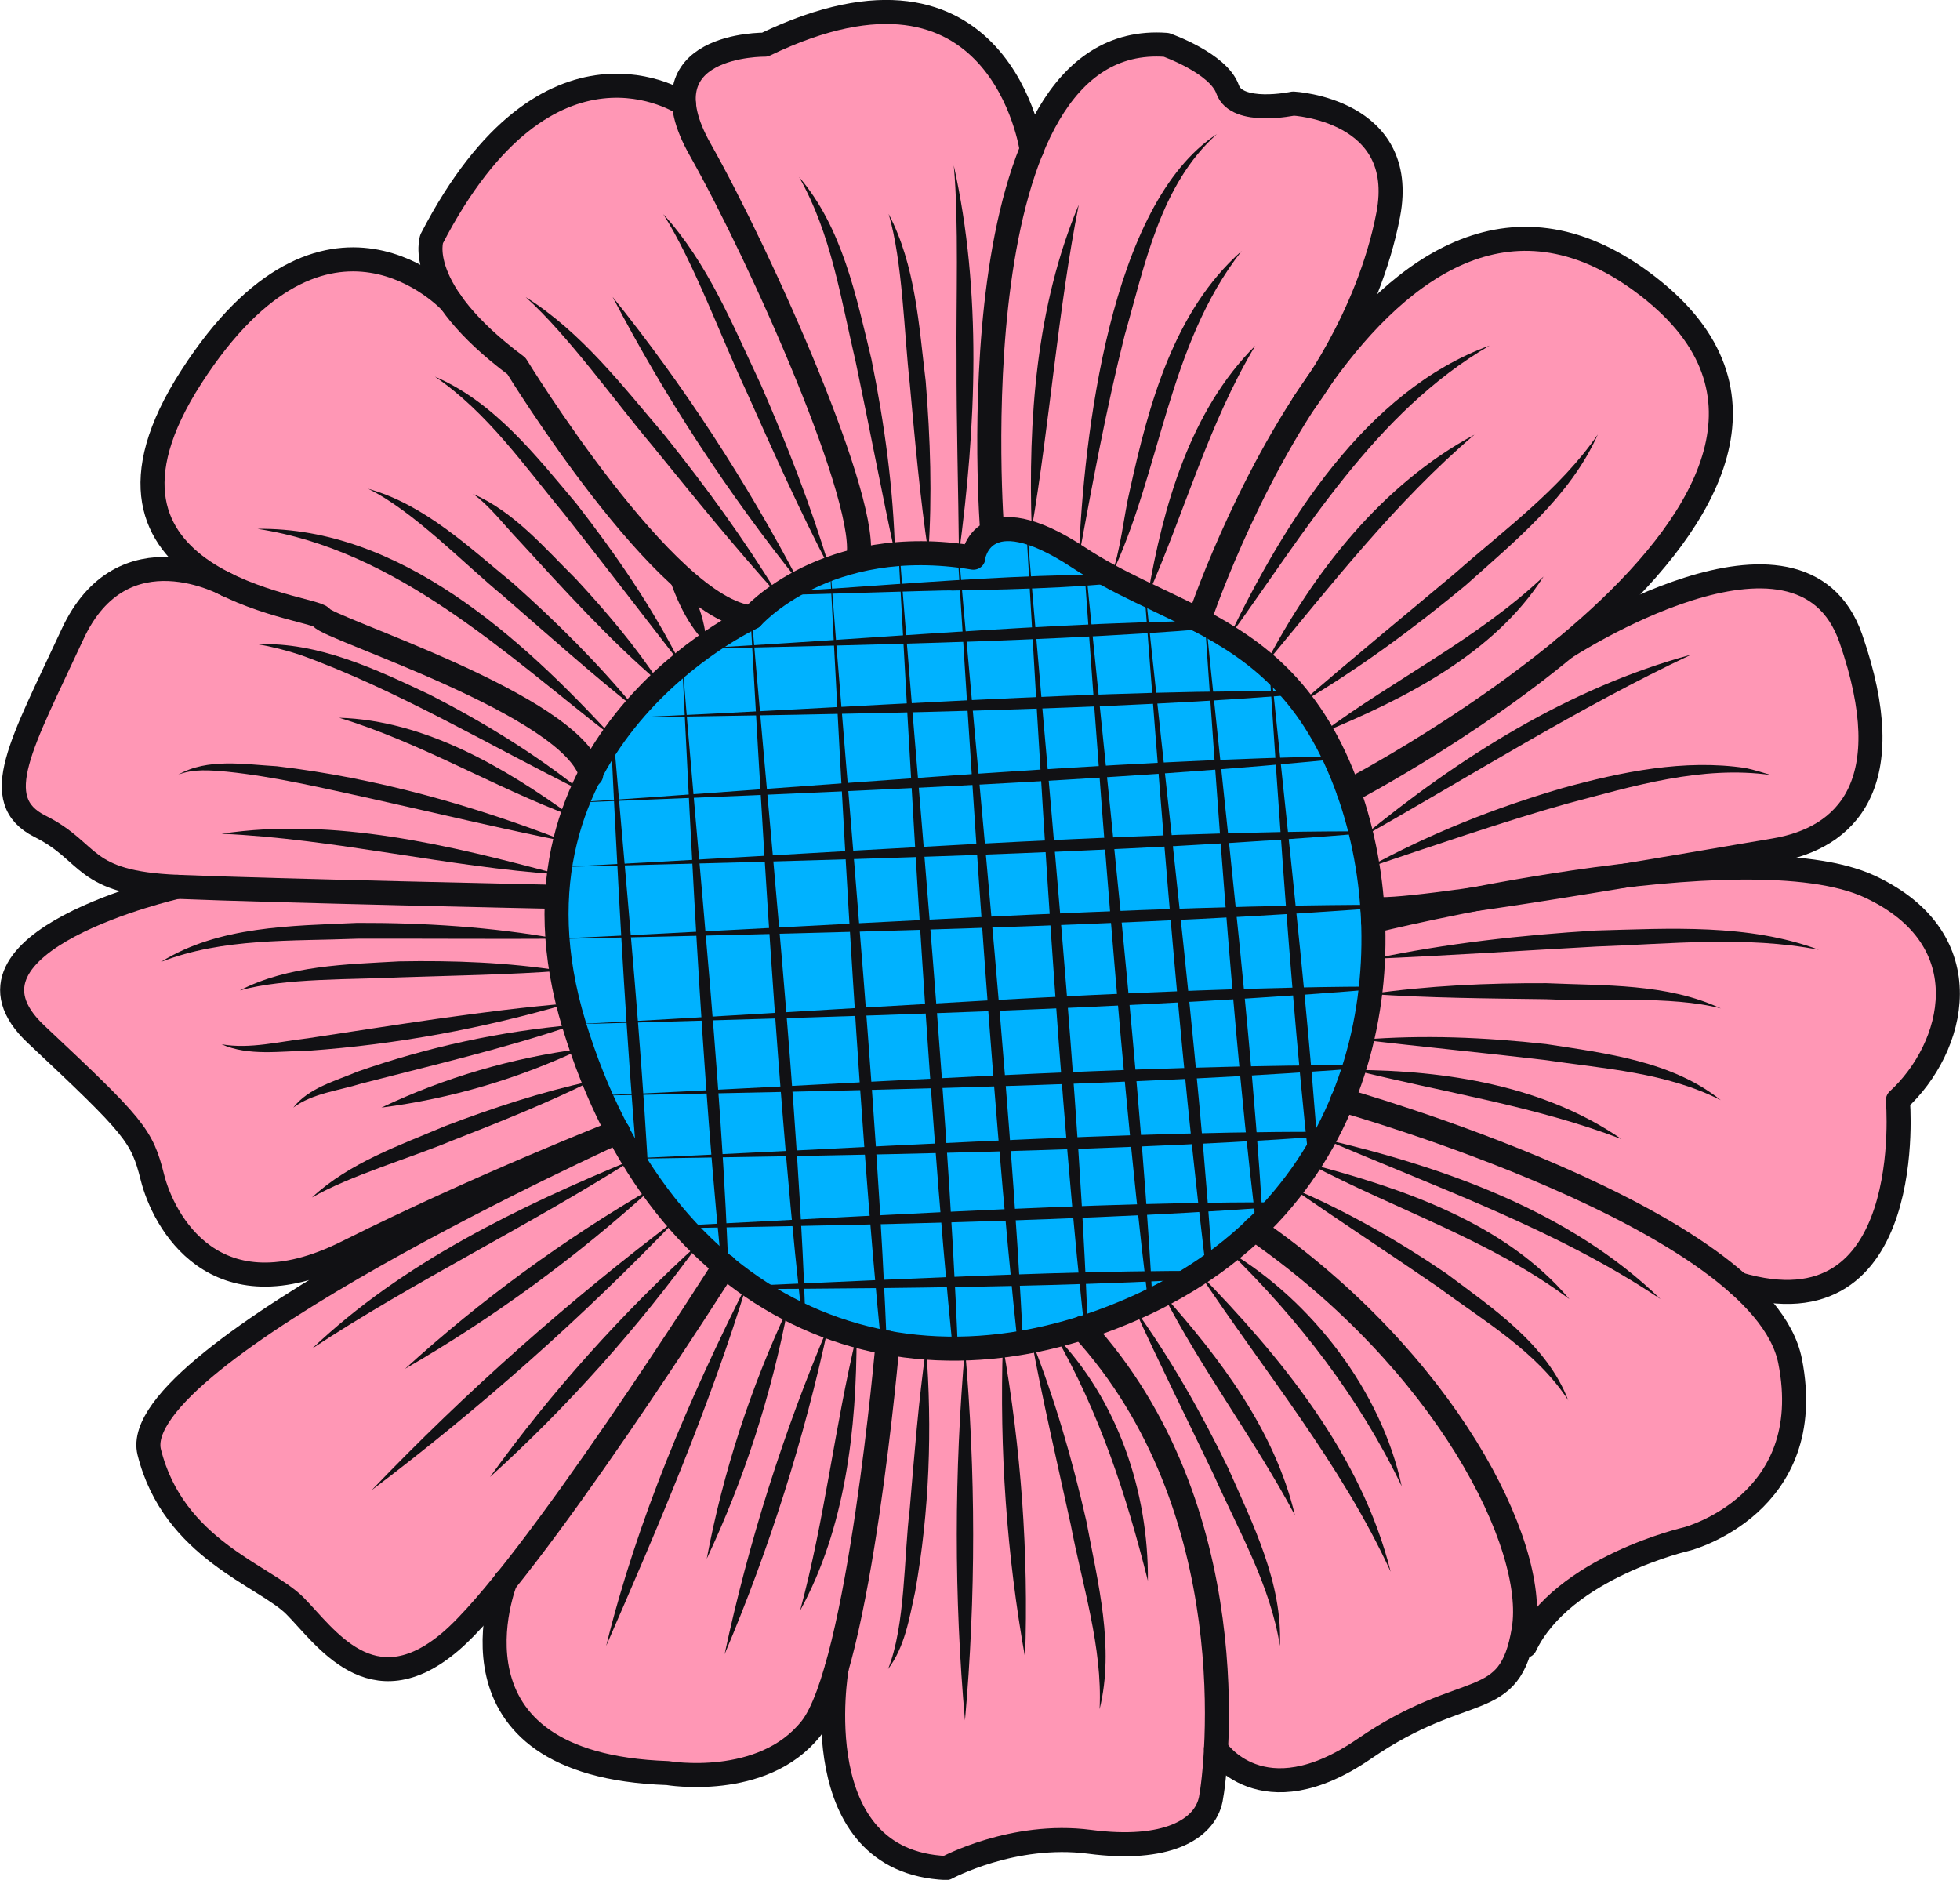 <?xml version="1.0" encoding="UTF-8"?>
<svg id="_오른쪽_위" data-name="오른쪽_위" xmlns="http://www.w3.org/2000/svg" xmlns:xlink="http://www.w3.org/1999/xlink" version="1.1" viewBox="0 0 97.84 93.84">
  <defs>
    <style>
      .cls-1, .cls-2 {
        fill: #00b2ff;
      }

      .cls-3 {
        fill: #ff97b5;
      }

      .cls-3, .cls-4 {
        stroke-width: 0px;
      }

      .cls-5 {
        clip-path: url(#clippath);
      }

      .cls-6 {
        fill: none;
      }

      .cls-6, .cls-2 {
        stroke: #111114;
        stroke-linecap: round;
        stroke-linejoin: round;
        stroke-width: 1.2px;
      }

      .cls-4 {
        fill: #111114;
      }
    </style>
    <clipPath id="clippath">
      <path class="cls-2" d="M48.58,27.83s.42-3.19,5.26,0c1.94,1.28,4.02,2.09,6.01,3.13,2.97,1.56,5.72,3.63,7.47,8.55,2.91,8.21,1.23,20.54-10.7,25.8-11.93,5.26-23.62.1-27.96-14.14-4.35-14.24,8.87-20.34,8.87-20.34,0,0,3.67-4.22,11.06-2.99Z"/>
    </clipPath>
  </defs>
  <path class="cls-3" d="M93.37,44.27c-2.59-1.22-7.36-1.12-12.03-.59,3.11-.52,5.91-1.01,7.22-1.23,3.63-.6,6.35-3.33,3.83-10.58-2.2-6.34-11.49-1.22-13.8.17l-.06-.06c6.08-5.14,11.01-12.03,3.77-17.67-6.73-5.24-12.36-1.04-16.29,4.45,1.03-1.64,2.64-4.6,3.3-8.05,1-5.25-4.74-5.54-4.74-5.54,0,0-2.82.6-3.28-.71-.46-1.31-3.06-2.22-3.06-2.22-3.67-.28-5.85,2.51-7.12,6.29l-.05-.02.44-1.04s-1.53-10.92-13.32-5.25c0,0-4.96-.06-3.88,3.73l-.05.03-.11-.8s-6.75-4.56-12.59,6.73c0,0-.41,1.16.92,3.1,0,0,0,0,0,.01-.57-.58-6.49-6.16-12.9,3.77-3.48,5.39-1.72,8.27.84,9.87l-.04.11c-1.66-.57-4.92-1.06-6.75,2.89-2.52,5.44-4.23,8.26-1.61,9.57,2.58,1.29,2.05,2.77,6.63,3.01l.05.05c-1.41.34-11.49,3-6.89,7.32,4.94,4.64,5.28,5.04,5.81,7.15.54,2.12,3.06,7.05,9.71,3.73,2.95-1.47,5.94-2.82,8.36-3.87l-.08.38c-7.16,3.58-19,10.08-18.15,13.47,1.21,4.84,5.74,6.15,7.26,7.66,1.51,1.51,3.83,5.14,7.76,1.81.76-.65,1.75-1.75,2.84-3.11h.04s-.09.07-.09.07c0,0-3.7,9.2,8.09,9.6,0,0,4.74.81,7.15-2.22.39-.49.76-1.33,1.09-2.38l.1.04c-.23,2.13-.49,9.04,5.56,9.29,0,0,3.33-1.81,7.15-1.31s5.74-.6,6.05-2.12c.08-.41.26-1.68.3-3.48h.04s-.07.97-.07.97c0,0,2.26,3.53,7.4,0,4.98-3.42,7.11-1.84,7.88-5.58l.15.44c1.88-3.93,8.09-5.34,8.09-5.34,0,0,6.55-1.71,5.14-8.87-.3-1.51-1.47-2.96-3.13-4.31l.02-.07.54.53c8.99,2.67,7.96-9.18,7.96-9.18,2.84-2.6,4.27-8-1.38-10.65Z"/>
  <g>
    <g>
      <g>
        <path class="cls-1" d="M48.58,27.83s.42-3.19,5.26,0c1.94,1.28,4.02,2.09,6.01,3.13,2.97,1.56,5.72,3.63,7.47,8.55,2.91,8.21,1.23,20.54-10.7,25.8-11.93,5.26-23.62.1-27.96-14.14-4.35-14.24,8.87-20.34,8.87-20.34,0,0,3.67-4.22,11.06-2.99Z"/>
        <g class="cls-5">
          <path class="cls-4" d="M33.99,32.41c8.86-.43,21.34-1.64,30.06-1.39-8.55,1-21.49,1.17-30.06,1.39h0Z"/>
          <path class="cls-4" d="M31.62,35.81c10.05-.42,24.13-1.48,34.05-1.28.04,0,.04.06,0,.06-9.76.88-24.31,1.07-34.06,1.22h0Z"/>
          <path class="cls-4" d="M28.26,40.08c11.58-.73,27.81-2.22,39.26-2.33.04,0,.04.06,0,.06-11.25,1.18-27.98,1.82-39.26,2.27h0Z"/>
          <path class="cls-4" d="M27.85,43.28c12-.57,28.81-1.84,40.66-1.78.04,0,.04.06,0,.06-11.67,1.03-28.97,1.43-40.66,1.72h0Z"/>
          <path class="cls-4" d="M27.04,46.89c12.67-.55,30.43-1.79,42.93-1.72.04,0,.04.06,0,.06-12.33,1.01-30.58,1.38-42.93,1.66h0Z"/>
          <path class="cls-4" d="M28.65,51.13c12.03-.6,28.89-1.91,40.77-1.88.04,0,.04.06,0,.06-11.7,1.05-29.05,1.49-40.77,1.82h0Z"/>
          <path class="cls-4" d="M29.5,54.7c11.59-.49,27.85-1.64,39.29-1.51.04,0,.04.06,0,.06-11.27.95-28.01,1.23-39.29,1.45h0Z"/>
          <path class="cls-4" d="M30.58,57.86c11.04-.44,26.51-1.52,37.4-1.34.04,0,.04.06,0,.06-10.73.9-26.68,1.11-37.41,1.28h0Z"/>
          <path class="cls-4" d="M29.68,61.38c10.58-.44,25.4-1.52,35.84-1.34.04,0,.04.06,0,.06-10.28.9-25.57,1.11-35.85,1.28h0Z"/>
          <path class="cls-4" d="M32.54,64.37c9.25-.29,22.23-1.18,31.36-.86.03,0,.04.06,0,.06-8.98.76-22.4.76-31.36.8h0Z"/>
          <path class="cls-4" d="M30.3,32.68c.72,9.63,2.21,23.1,2.3,32.62,0,.04-.06.04-.06,0-1.17-9.33-1.8-23.29-2.24-32.62h0Z"/>
          <path class="cls-4" d="M34.02,32.44c.75,9.99,2.29,23.96,2.41,33.84,0,.04-.06.04-.06,0-1.21-9.68-1.87-24.15-2.35-33.84h0Z"/>
          <path class="cls-4" d="M37.33,28.4c.9,11.37,2.63,27.28,2.9,38.52,0,.04-.06.04-.06,0-1.34-11.03-2.22-27.46-2.84-38.53h0Z"/>
          <path class="cls-4" d="M41.38,27.36c.92,12.62,2.68,30.29,2.98,42.76,0,.04-.06.04-.06,0-1.37-12.26-2.28-30.45-2.92-42.76h0Z"/>
          <path class="cls-4" d="M44.71,25c.98,13.31,2.84,31.97,3.2,45.12,0,.04-.06.04-.06,0-1.43-12.95-2.43-32.13-3.14-45.13h0Z"/>
          <path class="cls-4" d="M47.64,24.97c1.09,13.32,3.09,31.98,3.56,45.16,0,.04-.06.04-.06,0-1.53-12.95-2.69-32.15-3.5-45.16h0Z"/>
          <path class="cls-4" d="M51.16,25c.98,12.58,2.83,30.19,3.18,42.62,0,.04-.06.04-.06,0-1.43-12.22-2.42-30.36-3.13-42.63h0Z"/>
          <path class="cls-4" d="M36.68,29.68c6.4-.29,15.44-1.3,21.73-.9-3.57.55-7.25.63-10.87.7,0-.06-11.05.37-10.86.2h0Z"/>
          <path class="cls-4" d="M53.88,24.97c1.15,12.41,3.23,29.77,3.75,42.05,0,.04-.06.04-.06,0-1.59-12.05-2.82-29.95-3.69-42.05h0Z"/>
          <path class="cls-4" d="M56.96,27.36c1.15,11.67,3.24,28,3.77,39.56,0,.04-.06.04-.06,0-1.59-11.32-2.84-28.19-3.71-39.56h0Z"/>
          <path class="cls-4" d="M60.01,29.06c.99,10.49,2.84,25.16,3.2,35.54,0,.04-.06.04-.06,0-1.43-10.16-2.44-25.35-3.14-35.55h0Z"/>
          <path class="cls-4" d="M63.2,30.82c.9,9.71,2.64,23.3,2.91,32.92,0,.04-.06.04-.06,0-1.35-9.4-2.23-23.5-2.85-32.92h0Z"/>
        </g>
        <path class="cls-6" d="M48.58,27.83s.42-3.19,5.26,0c1.94,1.28,4.02,2.09,6.01,3.13,2.97,1.56,5.72,3.63,7.47,8.55,2.91,8.21,1.23,20.54-10.7,25.8-11.93,5.26-23.62.1-27.96-14.14-4.35-14.24,8.87-20.34,8.87-20.34,0,0,3.67-4.22,11.06-2.99Z"/>
      </g>
      <path class="cls-6" d="M59.85,30.96s9.03-27.09,22.45-16.64c13.42,10.45-14.98,25.19-14.98,25.19"/>
      <path class="cls-6" d="M78.07,32.37s11.8-7.75,14.32-.5c2.52,7.26-.2,9.98-3.83,10.58-3.63.6-18.63,3.28-20.05,2.9"/>
      <path class="cls-6" d="M49.53,26.56s-1.99-25.12,8.69-24.32c0,0,2.6.91,3.06,2.22.46,1.31,3.28.71,3.28.71,0,0,5.74.29,4.74,5.54-1,5.25-4.22,9.41-4.22,9.41"/>
      <path class="cls-6" d="M51.5,7.48s-1.53-10.92-13.32-5.25c0,0-6.25-.09-3.22,5.25,3.02,5.35,8.57,17.78,7.86,20.48"/>
      <path class="cls-6" d="M34.14,5.19s-6.75-4.56-12.59,6.73c0,0-.91,2.52,4.23,6.35,0,0,7.47,12.2,11.75,12.55"/>
      <path class="cls-6" d="M22.51,15.08s-6.2-6.73-12.95,3.72c-6.75,10.45,6.2,11.47,6.48,12.02s12.57,4.38,13.47,7.86"/>
      <path class="cls-6" d="M11.38,29.22s-5.26-2.99-7.77,2.46c-2.52,5.44-4.23,8.26-1.61,9.57,2.62,1.31,2.02,2.82,6.85,3.02,4.84.2,18.93.5,18.93.5"/>
      <path class="cls-6" d="M8.85,44.27s-11.99,2.72-7.05,7.36c4.94,4.64,5.28,5.04,5.81,7.15s3.06,7.05,9.71,3.73c6.65-3.33,13.53-6.02,13.53-6.02,0,0-24.61,11.16-23.4,16,1.21,4.84,5.74,6.15,7.26,7.66,1.51,1.51,3.83,5.14,7.76,1.81s13.71-18.77,13.71-18.77"/>
      <path class="cls-6" d="M41.76,83.32s-1.68,9.62,5.48,9.93c0,0,3.33-1.81,7.15-1.31s5.74-.6,6.05-2.12c.3-1.51,1.84-14.52-6.43-23.53"/>
      <path class="cls-6" d="M60.7,87.3s2.26,3.53,7.4,0c5.14-3.53,7.26-1.72,7.96-5.95s-3.9-13.39-13.44-20"/>
      <path class="cls-6" d="M67.01,54.92s20.94,5.88,22.35,13.03-5.14,8.87-5.14,8.87c0,0-6.21,1.41-8.09,5.34"/>
      <path class="cls-6" d="M68.54,45.98s18.62-4.62,24.82-1.71c5.65,2.65,4.22,8.05,1.38,10.65,0,0,1.03,11.85-7.96,9.18"/>
    </g>
    <path class="cls-6" d="M25.24,78.91s-3.7,9.2,8.09,9.6c0,0,4.74.81,7.15-2.22,2.42-3.02,3.83-19.27,3.83-19.27"/>
  </g>
  <g>
    <path class="cls-4" d="M33.11,27.96c1.38.9,2.04,2.59,2.17,4.2-1.17-1.2-1.68-2.66-2.17-4.2h0Z"/>
    <path class="cls-4" d="M53.85,27.83c.25-6,1.54-17.64,6.9-21.14-2.84,2.53-3.6,6.54-4.61,10.05-.92,3.66-1.6,7.37-2.29,11.09h0Z"/>
    <path class="cls-4" d="M55.45,28.77c.48-1.17.65-3.06.95-4.3.94-4.26,2.19-8.95,5.58-11.94-3.7,4.73-4.02,10.98-6.53,16.25h0Z"/>
    <path class="cls-4" d="M51.5,26.41c-.18-5.45.22-11.12,2.35-16.19-1.03,5.19-1.46,10.98-2.35,16.19h0Z"/>
    <path class="cls-4" d="M57.3,29.71c.76-4.43,2.1-9.2,5.36-12.45-2.34,3.91-3.52,8.29-5.36,12.45h0Z"/>
    <path class="cls-4" d="M61.35,31.81c2.73-5.68,6.82-12.31,13.01-14.56-5.72,3.33-9.21,9.31-13.01,14.56h0Z"/>
    <path class="cls-4" d="M63.17,33.15c2.4-4.59,5.81-8.97,10.43-11.45-3.9,3.32-7.17,7.52-10.43,11.45h0Z"/>
    <path class="cls-4" d="M64.98,35.06c2.18-1.91,5.41-4.56,7.66-6.45,2.48-2.19,5.22-4.17,7.12-6.92-1.38,3.09-4.13,5.32-6.6,7.53-2.58,2.14-5.28,4.13-8.17,5.84h0Z"/>
    <path class="cls-4" d="M65.99,36.59c3.65-2.71,7.76-4.69,11.06-7.81-2.47,3.87-6.93,6.1-11.06,7.81h0Z"/>
    <path class="cls-4" d="M67.98,41.8c4.84-3.98,10.35-7.47,16.44-9.12-5.6,2.63-11.06,6.09-16.44,9.12h0Z"/>
    <path class="cls-4" d="M68.28,43.31c3.08-1.69,6.35-2.99,9.72-3.97,2.94-.81,6.08-1.46,9.14-1,.43.09.86.23,1.27.35-3.47-.49-6.88.55-10.2,1.43-2.91.81-7.03,2.22-9.94,3.2h0Z"/>
    <path class="cls-4" d="M68.56,47.86c3.66-.77,7.37-1.18,11.1-1.41,3.7-.1,7.6-.35,11.13.96-3.66-.7-7.39-.29-11.09-.16-3.28.18-7.9.48-11.14.61h0Z"/>
    <path class="cls-4" d="M68.39,49.62c2.92-.42,5.86-.55,8.8-.54,2.9.13,6.02,0,8.71,1.26-2.45-.65-6.17-.34-8.72-.46-2.93-.04-5.86-.06-8.79-.26h0Z"/>
    <path class="cls-4" d="M67.98,51.9c3.07-.25,6.14-.12,9.2.22,2.99.46,6.29.85,8.72,2.8-2.72-1.39-5.84-1.57-8.82-2.01-2.68-.32-6.45-.69-9.1-1.01h0Z"/>
    <path class="cls-4" d="M67.57,53.41c4.6.02,9.51.78,13.37,3.45-4.34-1.66-8.87-2.32-13.37-3.45h0Z"/>
    <path class="cls-4" d="M66.09,56.86c6.02,1.41,12.29,3.61,16.8,7.99-5.1-3.44-11.18-5.57-16.8-7.99h0Z"/>
    <path class="cls-4" d="M65.34,58.09c4.68,1.23,9.8,2.96,13,6.76-3.94-2.95-8.66-4.46-13-6.76h0Z"/>
    <path class="cls-4" d="M78.29,69.91c-1.6-2.46-4.22-3.97-6.53-5.68-2.14-1.47-5.17-3.47-7.27-4.93,2.72,1.15,5.28,2.62,7.72,4.28,2.31,1.73,5.01,3.53,6.08,6.34h0Z"/>
    <path class="cls-4" d="M61.35,62.47c4.13,2.46,7.61,6.98,8.62,11.72-2.12-4.42-5.14-8.32-8.62-11.72h0Z"/>
    <path class="cls-4" d="M59.85,63.55c4.11,4.21,8.12,9.1,9.57,14.91-2.48-5.4-6.3-9.99-9.57-14.91h0Z"/>
    <path class="cls-4" d="M58.05,64.6c2.85,3.19,5.59,6.82,6.59,11.04-1.99-3.75-4.65-7.25-6.59-11.04h0Z"/>
    <path class="cls-4" d="M56.62,65.3c1.81,2.51,3.34,5.21,4.69,7.99,1.23,2.79,2.72,5.74,2.58,8.87-.48-3.04-2.06-5.75-3.3-8.53-1.17-2.45-2.87-5.88-3.97-8.33h0Z"/>
    <path class="cls-4" d="M46.23,67.26c.31,4.07.17,8.18-.55,12.21-.29,1.32-.51,2.74-1.35,3.85.87-2.17.79-5.65,1.08-7.97.23-2.7.44-5.4.82-8.09h0Z"/>
    <path class="cls-4" d="M48.17,67.31c.54,6.18.55,12.4,0,18.57-.55-6.18-.54-12.4,0-18.57h0Z"/>
    <path class="cls-4" d="M50.06,67.16c.91,5.14,1.29,10.36,1.11,15.58-.92-5.14-1.28-10.36-1.11-15.58h0Z"/>
    <path class="cls-4" d="M51.5,66.92c1.16,2.93,2.03,5.95,2.73,9.02.57,3.05,1.42,6.29.66,9.38.15-3.12-.86-6.16-1.44-9.21-.59-2.71-1.47-6.5-1.95-9.2h0Z"/>
    <path class="cls-4" d="M52.67,66.66c3.12,3.2,4.67,7.82,4.63,12.25-1.07-4.27-2.43-8.42-4.63-12.25h0Z"/>
    <path class="cls-4" d="M42.76,66.66c0,4.67-.55,9.59-2.82,13.74,1.23-4.54,1.72-9.16,2.82-13.74h0Z"/>
    <path class="cls-4" d="M41.35,66.2c-1.2,5.61-2.94,11.1-5.18,16.38,1.2-5.61,2.94-11.1,5.18-16.38h0Z"/>
    <path class="cls-4" d="M39.33,65.3c-.83,4.34-2.17,8.51-4.05,12.51.82-4.34,2.18-8.51,4.05-12.51h0Z"/>
    <path class="cls-4" d="M37.3,64.06c-1.86,6.11-4.48,12.24-7.04,18.1,1.55-6.3,4.13-12.31,7.04-18.1h0Z"/>
    <path class="cls-4" d="M31.62,57.87c-5.07,3.24-11.02,6.13-16.04,9.45,4.53-4.3,10.32-7.08,16.04-9.45h0Z"/>
    <path class="cls-4" d="M32.57,59.3c-3.78,3.44-7.92,6.47-12.35,9.03,3.78-3.44,7.93-6.47,12.35-9.03h0Z"/>
    <path class="cls-4" d="M33.79,60.85c-4.71,4.91-9.81,9.44-15.24,13.54,4.71-4.91,9.81-9.44,15.24-13.54h0Z"/>
    <path class="cls-4" d="M34.91,62.05c-3.07,4.24-6.57,8.17-10.45,11.68,3.06-4.25,6.57-8.16,10.45-11.68h0Z"/>
    <path class="cls-4" d="M44.68,27.66c-.6-2.76-1.37-6.77-1.96-9.57-.74-3.14-1.22-6.42-2.83-9.25,2.16,2.52,2.85,5.95,3.61,9.09.65,3.21,1.1,6.46,1.18,9.74h0Z"/>
    <path class="cls-4" d="M46.34,27.61c-.42-2.83-.67-5.66-.93-8.5-.28-2.48-.35-6.05-1.05-8.43,1.34,2.56,1.51,5.55,1.85,8.36.23,2.85.33,5.71.13,8.57h0Z"/>
    <path class="cls-4" d="M47.87,27.66c-.03-3.19-.13-6.53-.12-9.71-.03-2.85.12-6.89-.14-9.69,1.41,6.32,1.12,13.02.26,19.4h0Z"/>
    <path class="cls-4" d="M38.84,29.71c-2.19-2.42-4.23-4.95-6.29-7.48-1.84-2.19-4.21-5.51-6.31-7.4,2.78,1.75,4.83,4.42,6.94,6.9,2.04,2.55,3.97,5.19,5.67,7.98h0Z"/>
    <path class="cls-4" d="M39.89,29.06c-3.55-4.43-6.68-9.2-9.31-14.24,3.56,4.43,6.67,9.21,9.31,14.24h0Z"/>
    <path class="cls-4" d="M41.42,28.38c-1.51-2.9-2.84-5.88-4.17-8.86-1.22-2.59-2.62-6.44-4.14-8.83,2.22,2.43,3.48,5.57,4.87,8.51,1.31,3,2.5,6.05,3.44,9.19h0Z"/>
    <path class="cls-4" d="M30.58,36.79c-5.38-4.17-10.76-9.33-17.73-10.39,7.11-.1,13.19,5.45,17.73,10.39h0Z"/>
    <path class="cls-4" d="M31.71,35.36c-1.98-1.55-4.68-3.95-6.6-5.62-1.95-1.6-4.47-4.23-6.73-5.34,2.82.79,5.05,2.93,7.26,4.74,2.16,1.93,4.22,3.97,6.07,6.22h0Z"/>
    <path class="cls-4" d="M32.93,34.09c-2.46-2.09-4.83-4.71-7.01-7.09-.67-.69-1.52-1.81-2.32-2.35,2.07.9,3.57,2.69,5.14,4.24,1.51,1.63,2.95,3.32,4.18,5.19h0Z"/>
    <path class="cls-4" d="M33.99,33.15c-1.72-2.22-4.11-5.33-5.83-7.5-2-2.41-3.83-5.06-6.45-6.85,2.96,1.27,5.05,3.95,7.07,6.35,1.95,2.51,3.77,5.14,5.2,7.99h0Z"/>
    <path class="cls-4" d="M29.05,39.5c-4.55-2.25-9.26-5.08-14.04-6.8-.62-.21-1.51-.44-2.16-.54,3.04-.12,5.92,1.25,8.61,2.52,2.67,1.37,5.24,2.94,7.59,4.82h0Z"/>
    <path class="cls-4" d="M28.56,40.75c-3.98-1.49-7.58-3.69-11.63-4.92,4.28.13,8.24,2.47,11.63,4.92h0Z"/>
    <path class="cls-4" d="M28.2,42c-2.81-.55-6.82-1.5-9.65-2.13-2.4-.52-4.8-1.1-7.24-1.35-.81-.07-1.64-.15-2.41.15,1.47-.84,3.31-.51,4.92-.42,4.94.58,9.76,1.94,14.39,3.74h0Z"/>
    <path class="cls-4" d="M27.9,43.65c-5.56-.37-11.27-1.79-16.84-2.03,5.62-.85,11.41.58,16.84,2.03h0Z"/>
    <path class="cls-4" d="M27.83,46.86c-2.89.02-7.06-.01-9.99,0-3.28.13-6.71-.05-9.81,1.16,2.89-1.8,6.5-1.8,9.8-1.95,3.35-.01,6.7.2,10,.79h0Z"/>
    <path class="cls-4" d="M28.02,48.46c-2.33.19-5.7.25-8.07.33-2.35.12-5.72.02-7.98.65,2.43-1.25,5.29-1.3,7.96-1.45,2.71-.05,5.41.05,8.09.47h0Z"/>
    <path class="cls-4" d="M28.36,50.1c-4.21,1.23-8.55,2.04-12.93,2.35-1.44.02-3.02.28-4.37-.32,1.42.25,2.89-.14,4.31-.3,4.19-.63,8.78-1.39,12.99-1.74h0Z"/>
    <path class="cls-4" d="M28.65,51.16c-3.37,1.16-7.16,2.04-10.61,2.93-1.14.36-2.43.48-3.4,1.2.76-.98,2.11-1.33,3.22-1.8,3.49-1.22,7.11-2.01,10.79-2.33h0Z"/>
    <path class="cls-4" d="M29.05,52.35c-3.18,1.5-6.52,2.49-10.01,2.94,3.18-1.51,6.52-2.48,10.01-2.94h0Z"/>
    <path class="cls-4" d="M29.5,53.98c-2.27,1.12-4.61,2.05-6.96,2.97-2.04.85-5.08,1.74-6.97,2.83,1.87-1.74,4.37-2.6,6.68-3.58,2.37-.9,4.77-1.69,7.25-2.23h0Z"/>
  </g>
</svg>